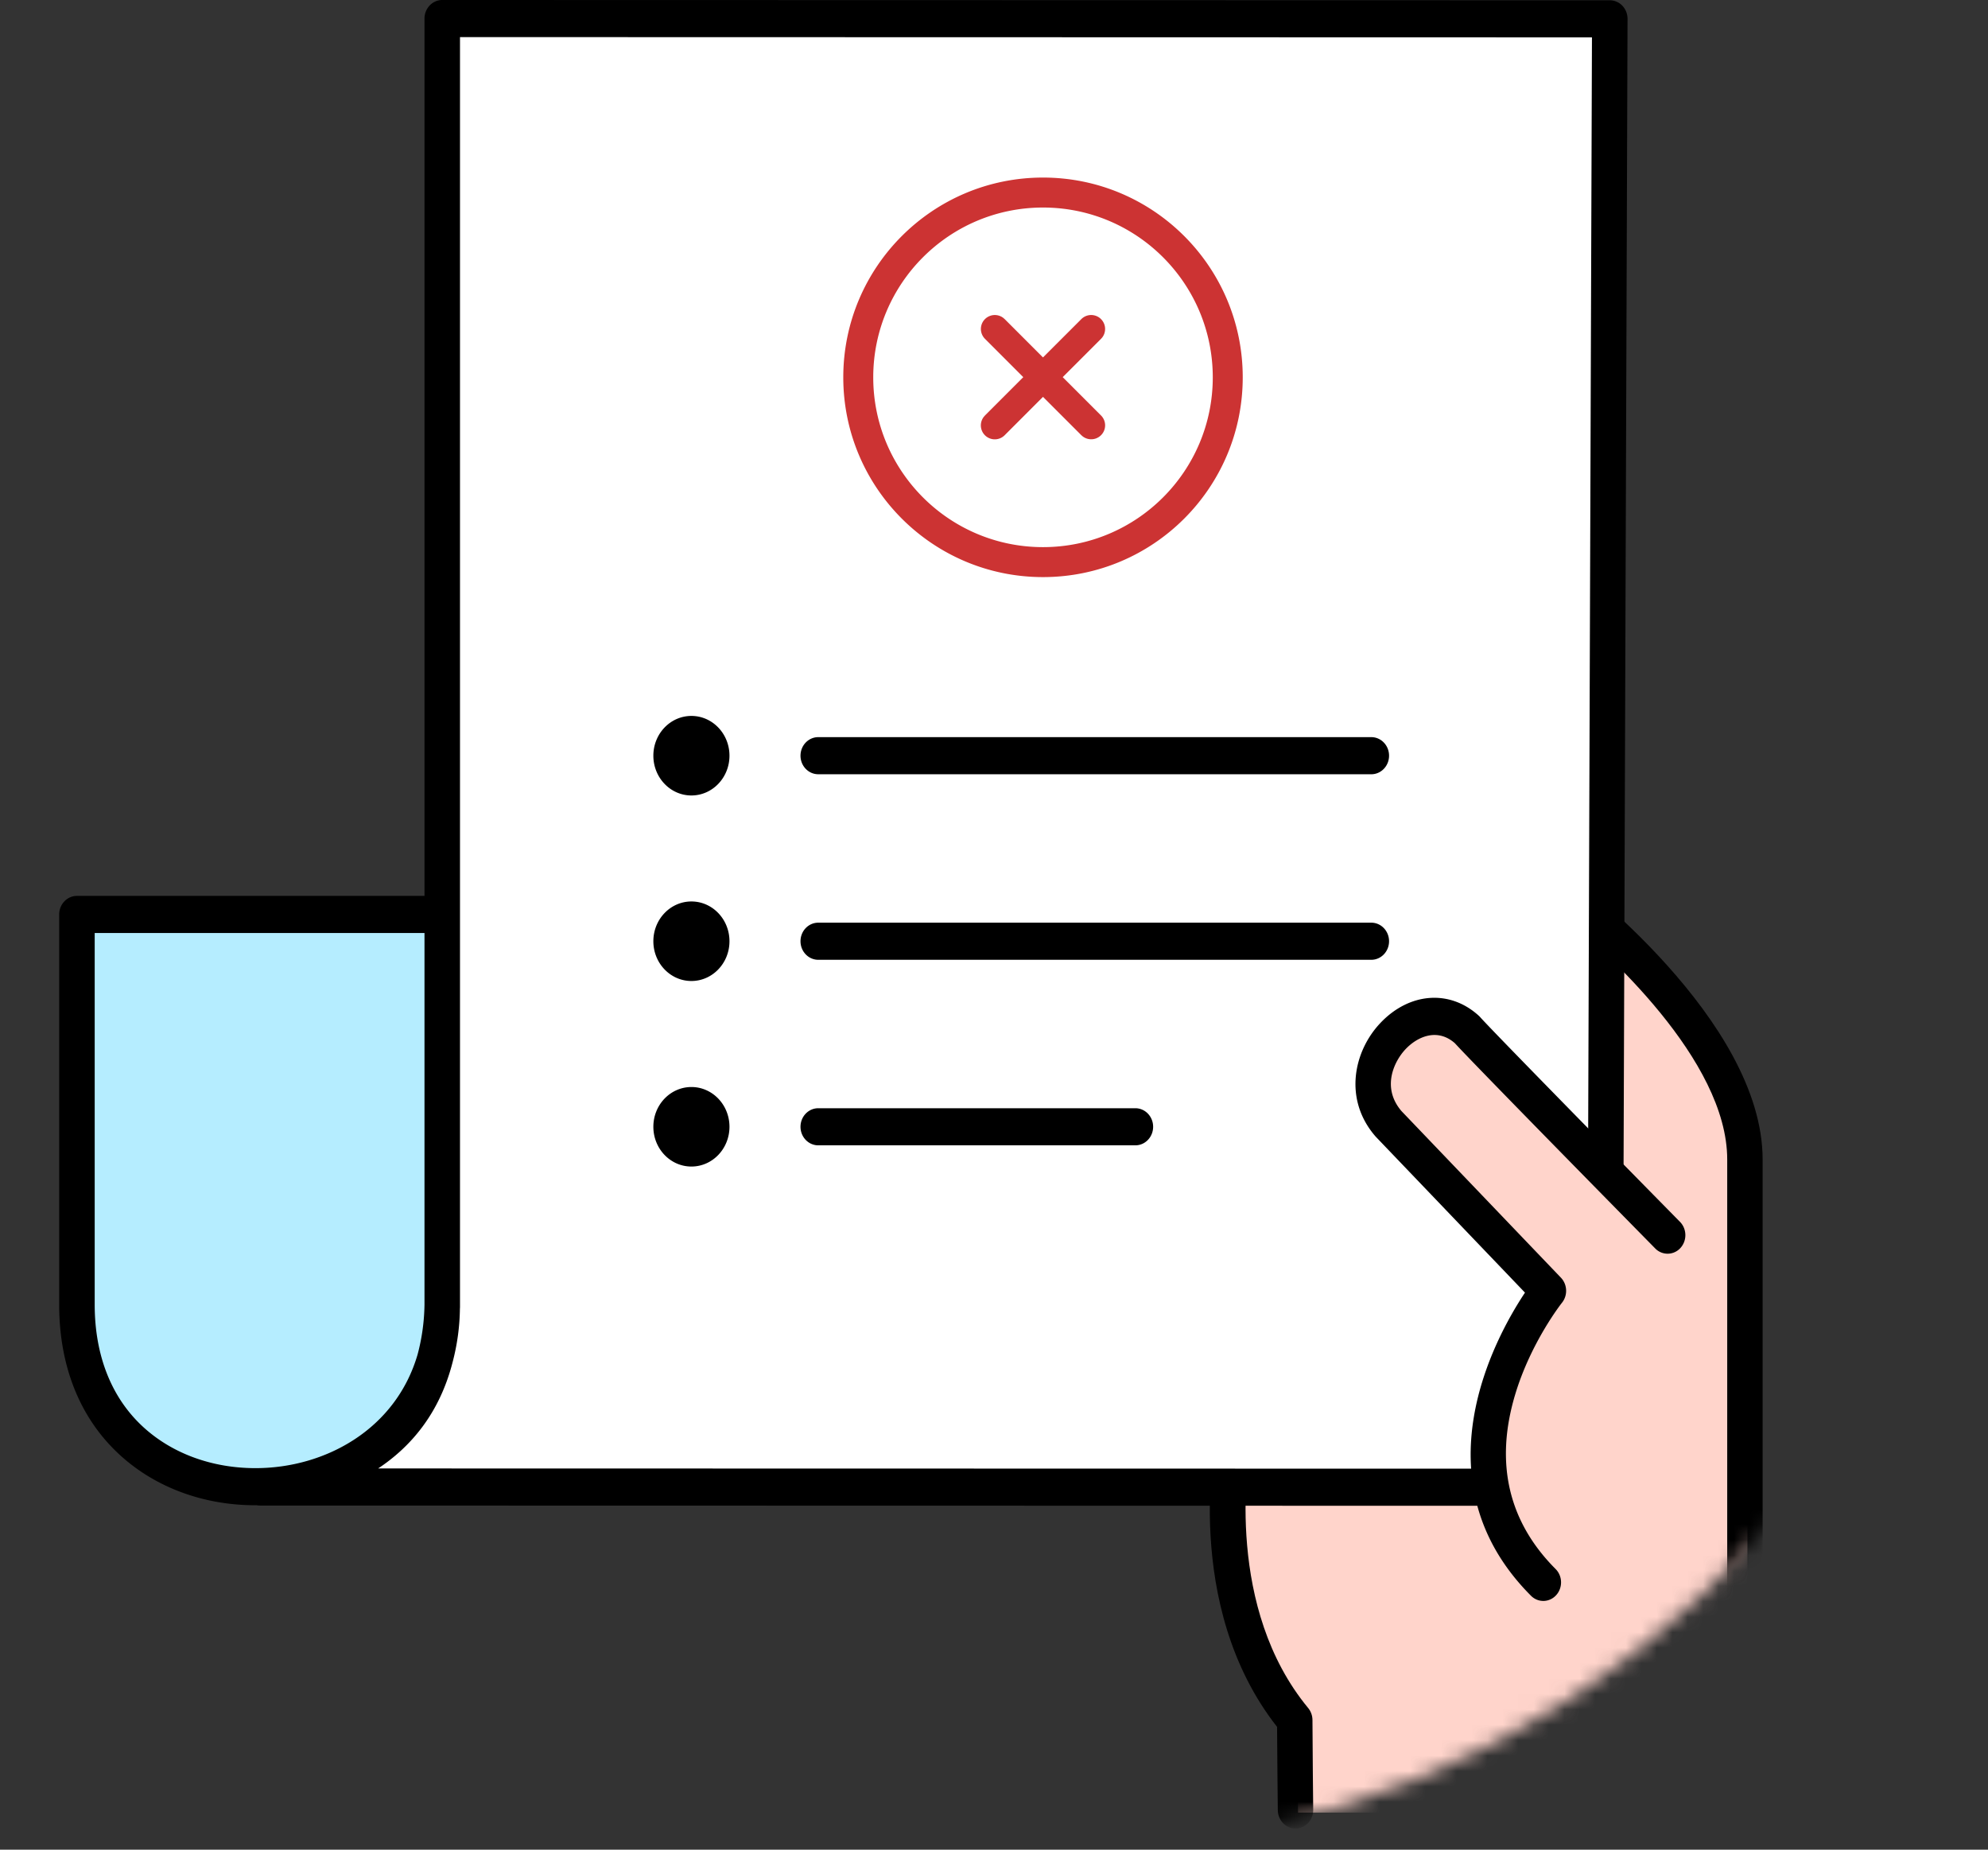 <svg width="129" height="120" viewBox="0 0 129 120" xmlns="http://www.w3.org/2000/svg" xmlns:xlink="http://www.w3.org/1999/xlink">
    <rect x="0" y="0" width="129" height="120" fill="#333333" stroke="none"/>
    <defs>
        <path id="m4tbff2oea" d="M0 0h119.14v114.595H0z"/>
        <path d="M0 57.297c0 31.645 26.67 57.298 59.57 57.298s59.57-25.653 59.57-57.298C119.14 25.653 92.47 0 59.57 0S0 25.653 0 57.297" id="5e27n75mtb"/>
        <path d="M59.57 114.595c32.9 0 59.57-25.653 59.57-57.298C119.14 25.653 92.47 0 59.57 0S0 25.653 0 57.297c0 31.645 26.67 57.298 59.57 57.298z" id="ri3drsazhd"/>
    </defs>
    <g fill="none" fill-rule="evenodd">
        <g transform="translate(9.02 5.405)">
            <mask id="gwavxb81qc" fill="#fff">
                <use xlink:href="#5e27n75mtb"/>
            </mask>
            <path d="M104.37 112.193V69.992c0-8.55-12.261-17.67-12.261-17.67L71.222 87.833s-2.298 10.98 3.938 18.527c0 1.373.049 5.833.049 5.833" fill="#FFD4CB" mask="url(#gwavxb81qc)"/>
        </g>
        <g transform="translate(9.02 5.405)">
            <mask id="rtw9srs4ye" fill="#fff">
                <use xlink:href="#ri3drsazhd"/>
            </mask>
            <path d="M75.044 113.222c-.628 0-1.14-.529-1.148-1.187-.002-.166-.04-3.735-.048-5.407-6.194-7.888-4.01-18.758-3.913-19.223.028-.132.076-.258.144-.372l20.887-35.511c.167-.283.438-.481.75-.548.311-.066.635.006.894.198.52.387 12.746 9.584 12.746 18.648v42.201c0 .664-.515 1.201-1.15 1.201-.634 0-1.148-.537-1.148-1.2V69.82c0-6.47-7.97-13.589-10.798-15.912L72.145 88.105c-.25 1.436-1.627 10.827 3.72 17.299.18.218.28.497.28.785 0 1.35.048 5.774.048 5.819.007.663-.5 1.207-1.135 1.214h-.014z" fill="#000" mask="url(#rtw9srs4ye)"/>
        </g>
        <g>
            <path d="M103.799 96.488h-86.26s11.523 0 11.852-11.693V1.222h74.737l-.33 95.266z" fill="#FFF"/>
            <path d="M5.028 59.344h23.705v25.308c0 15.275-23.705 16.231-23.705 0V59.344z" fill="#B5EDFF"/>
            <path d="m102.98 95.284-78.443-.016c2.071-1.37 3.974-3.526 4.834-6.902a14.23 14.23 0 0 0 .472-3.445c.001-.037.005-.072.006-.109V2.407l73.452.018-.321 92.859zM6.145 84.634V60.53h21.4v24.104c0 .073-.004.142-.005.214a13.168 13.168 0 0 1-.443 3.027c-1.416 4.852-5.99 7.373-10.521 7.373-2.79 0-5.356-.93-7.227-2.619-2.096-1.892-3.204-4.656-3.204-7.995zM105.274.372a1.128 1.128 0 0 0-.817-.354L28.697 0c-.305 0-.598.127-.814.353a1.233 1.233 0 0 0-.338.85v56.92H4.992c-.636 0-1.152.54-1.152 1.204v25.307c0 4.06 1.384 7.454 4.002 9.817 2.29 2.067 5.391 3.205 8.734 3.205l.077-.002c.063.011.126.02.192.02l87.282.018c.636 0 1.15-.537 1.153-1.2l.33-95.266c0-.32-.12-.627-.336-.854z" fill="#000"/>
            <path d="M110.548 82.215s-14.5-14.373-15.488-15.487c-3.292-3.013-8.23 2.49-5.103 6.1l10.37 10.834s-8.56 10.662-.328 18.916l4.294 3.368" fill="#FFD4CB"/>
            <path d="M100.143 103.863c-.287 0-.574-.111-.798-.336-7.465-7.486-2.308-16.786-.39-19.666l-9.668-10.1a1.216 1.216 0 0 1-.04-.044c-2.075-2.396-1.414-5.504.313-7.336 1.888-2.004 4.521-2.2 6.404-.478.03.028.059.057.086.088.765.863 8.814 9.063 12.963 13.278.456.464.466 1.226.023 1.702a1.118 1.118 0 0 1-1.63.024c-.485-.493-11.732-11.92-13-13.315-1.142-1.007-2.437-.424-3.204.39-.72.764-1.581 2.466-.263 4.011l10.348 10.81c.423.443.452 1.148.069 1.626-.02.024-2.036 2.574-3.055 6.014-1.304 4.407-.416 8.195 2.64 11.26.46.46.474 1.222.033 1.702-.226.246-.528.37-.83.37M47.335 49.027c0 1.424-1.106 2.58-2.47 2.58-1.363 0-2.469-1.156-2.469-2.58 0-1.425 1.106-2.58 2.47-2.58 1.363 0 2.469 1.155 2.469 2.58M47.335 61.064c0 1.425-1.106 2.58-2.47 2.58-1.363 0-2.469-1.155-2.469-2.58 0-1.424 1.106-2.58 2.47-2.58 1.363 0 2.469 1.156 2.469 2.58M47.335 73.101c0 1.425-1.106 2.58-2.47 2.58-1.363 0-2.469-1.155-2.469-2.58 0-1.424 1.106-2.579 2.47-2.579 1.363 0 2.469 1.155 2.469 2.58M53.096 36.99h35.887M53.096 49.027h35.887M88.983 50.23H53.096c-.636 0-1.152-.538-1.152-1.203s.516-1.204 1.152-1.204h35.887c.636 0 1.152.539 1.152 1.204 0 .665-.516 1.204-1.152 1.204M53.096 61.064h35.887M88.983 62.268H53.096c-.636 0-1.152-.54-1.152-1.204 0-.665.516-1.204 1.152-1.204h35.887c.636 0 1.152.54 1.152 1.204 0 .665-.516 1.204-1.152 1.204M53.096 73.101h20.577M73.673 74.305H53.096c-.636 0-1.152-.539-1.152-1.204 0-.664.516-1.203 1.152-1.203h20.577c.637 0 1.153.539 1.153 1.203 0 .665-.516 1.204-1.153 1.204" fill="#000"/>
        </g>
        <g fill="#C33">
            <path d="M67.68 11.52c7.157 0 12.96 5.803 12.96 12.96 0 7.158-5.803 12.96-12.96 12.96-7.157 0-12.96-5.802-12.96-12.96 0-7.157 5.803-12.96 12.96-12.96zm0 1.944c-6.083 0-11.016 4.933-11.016 11.016 0 6.084 4.932 11.016 11.016 11.016s11.016-4.932 11.016-11.016c0-6.083-4.933-11.016-11.016-11.016zm3.765 7.24c.324.323.35.831.081 1.186l-.08.092-2.487 2.486 2.483 2.484a.904.904 0 0 1-1.186 1.36l-.093-.081-2.483-2.484-2.486 2.487a.904.904 0 0 1-1.36-1.186l.08-.093 2.486-2.487-2.482-2.483a.904.904 0 0 1 1.186-1.36l.093.081 2.482 2.483 2.487-2.486a.904.904 0 0 1 1.28 0z"/>
        </g>
    </g>
</svg>
